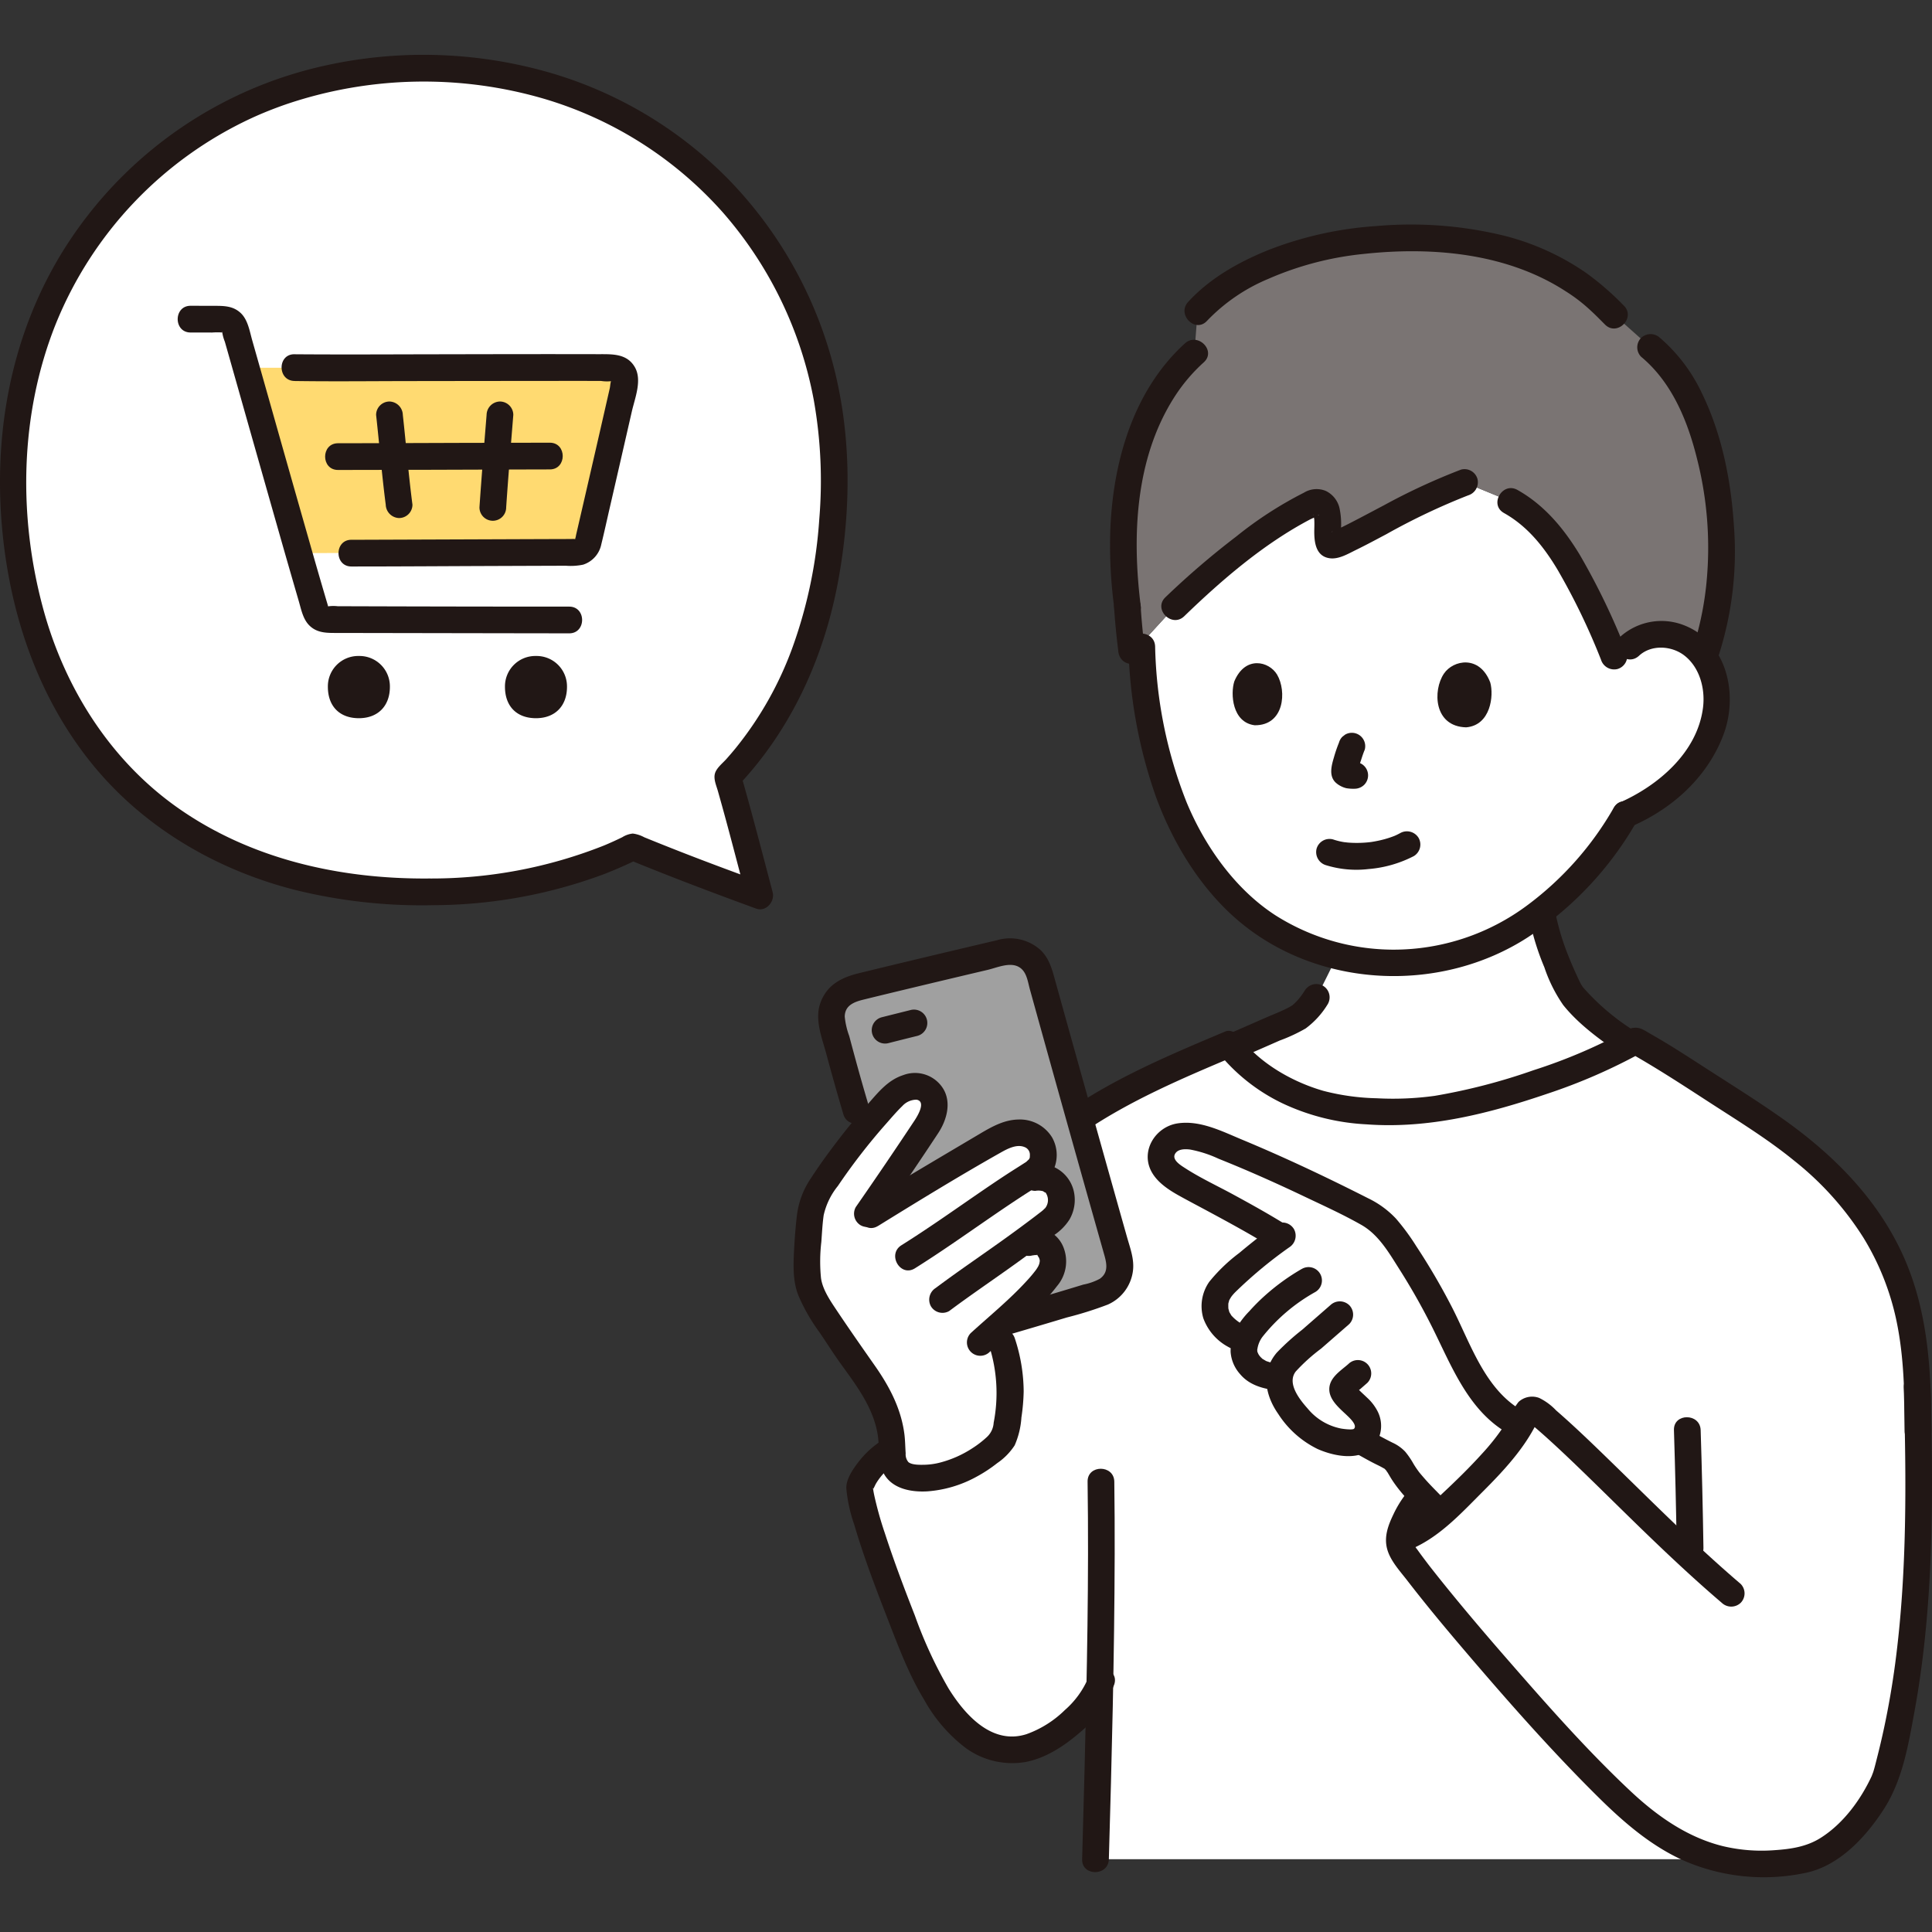 <!DOCTYPE svg PUBLIC "-//W3C//DTD SVG 1.1//EN" "http://www.w3.org/Graphics/SVG/1.1/DTD/svg11.dtd">
<!-- Uploaded to: SVG Repo, www.svgrepo.com, Transformed by: SVG Repo Mixer Tools -->
<svg width="230px" height="230px" viewBox="0 -9.85 347.093 347.093" xmlns="http://www.w3.org/2000/svg" fill="#000000">
<rect x="0" y="-9.85" width="347.093" height="347.093" fill="#333333" stroke="none"/>
<g id="SVGRepo_bgCarrier" stroke-width="0"/>
<g id="SVGRepo_tracerCarrier" stroke-linecap="round" stroke-linejoin="round"/>
<g id="SVGRepo_iconCarrier">
<defs>
<style>.a{fill:#ffffff;}.b{fill:#7a7473;}.c{fill:#211715;}.d{fill:#a0a0a0;}.e{fill:#ffda71;}</style>
</defs>
<path class="a" d="M288.148,180.034q2.319-1.078,4.531-2.274l-.706-.6c-3.265-2.236-8.985-6.871-10.077-9.108a56.928,56.928,0,0,1-4.632-12.582l-.33-1.63a42.046,42.046,0,0,1-36.721,8.043c-1.428,2.967-3.277,6.677-3.737,7.442-1.128,1.693-2.292,3.268-4.046,4.04-5.378,2.382-7.271,3.221-11.281,4.949.154.192.31.377.472.556a33.8,33.8,0,0,0,18.629,10.274,58.719,58.719,0,0,0,21.934-.53A135.761,135.761,0,0,0,288.148,180.034Z"/>
<path class="a" d="M219.441,91.693c5.5-4.538,11.712-9.018,16.566-11.207.9-.4,2.013.2,2.329,1.57.639,2.768-.653,6.659,1.463,5.953,3.669-1.224,14.777-8.117,23.325-11.182l8.281,3.416a23.611,23.611,0,0,1,3.676,2.512,29.274,29.274,0,0,1,4.753,5.357c2.679,3.773,6.037,9.96,10.111,19.92l2.817-1.77c2.84-2.775,7.725-2.782,10.965-.485a12.23,12.23,0,0,1,4.7,10.417,20.2,20.2,0,0,1-4.23,10.949,29.134,29.134,0,0,1-12.228,9.366,56.588,56.588,0,0,1-11.222,14.05,45.712,45.712,0,0,1-17.669,10.695,42.177,42.177,0,0,1-23.466.47,41.6,41.6,0,0,1-11.738-5.094,40.245,40.245,0,0,1-10.665-10.461A54.626,54.626,0,0,1,209.053,130a75.737,75.737,0,0,1-3.369-16.2c-.35-3.03-.5-5.6-.563-7.5,0,0-.008-.229-.023-.613,2.268-2.481,5.964-6.519,5.964-6.519C213.353,96.933,216.278,94.3,219.441,91.693Z"/>
<path class="b" d="M308.636,79.727c-1.37-10.656-5.037-21.4-12.1-27.179l-6.49-5.785c-2.3-2.3-10.591-11.741-29.236-13.466-22.1-2.046-38.586,4.99-45.656,12.794l-.571,7.445c-9.529,8.584-14.837,24.147-12.042,45.623.089,1.365.2,2.712.326,4.033.145,1.494.315,2.955.507,4.372.166-.185,7.691-8.408,7.691-8.408,6.274-6.087,17.3-15.222,24.945-18.67.9-.4,2.013.2,2.329,1.57.639,2.768-.653,6.659,1.463,5.953,3.669-1.224,14.777-8.117,23.325-11.182l8.281,3.416a23.611,23.611,0,0,1,3.676,2.512,29.274,29.274,0,0,1,4.753,5.357c2.679,3.773,6.037,9.96,10.111,19.92l2.817-1.77c2.84-2.775,7.725-2.782,10.965-.485a10.231,10.231,0,0,1,2.38,2.382c1.944-4.753,3.162-13.909,3.173-18.089A79.879,79.879,0,0,0,308.636,79.727Z"/>
<path class="c" d="M294.459,107.959c2.207-2.05,5.86-1.823,8.159-.033,2.757,2.146,3.752,5.97,3.34,9.318-1,8.1-8.117,14.107-15.146,17.171a2.415,2.415,0,0,0-.861,3.284,2.46,2.46,0,0,0,3.283.861c7.294-3.18,13.516-8.821,16.375-16.363,2.709-7.145.747-16.576-6.931-19.665a11.089,11.089,0,0,0-11.613,2.033c-2.268,2.107,1.132,5.5,3.394,3.394Z"/>
<path class="c" d="M202.721,106.288a87.356,87.356,0,0,0,5,27.152c3.216,8.7,8.513,17.238,15.873,23.036,14.375,11.325,35.525,11.964,50.823,2.108a61.128,61.128,0,0,0,19.651-20.9c1.536-2.686-2.61-5.107-4.145-2.423a57.116,57.116,0,0,1-15.437,17.452,40.185,40.185,0,0,1-24.2,8.048,39.753,39.753,0,0,1-21.127-6.159c-7.259-4.692-12.717-12.44-15.991-20.341a80.5,80.5,0,0,1-5.644-27.973c-.111-3.08-4.912-3.095-4.8,0Z"/>
<path class="c" d="M308.862,107.611a60.953,60.953,0,0,0,2.661-22.766c-.515-8.212-2.115-16.532-5.731-23.974a29.9,29.9,0,0,0-7.562-10.02,2.466,2.466,0,0,0-3.394,0,2.42,2.42,0,0,0,0,3.394c5.508,4.572,8.348,11.482,10.03,18.271a64.695,64.695,0,0,1,1.789,21.458,56.219,56.219,0,0,1-2.422,12.361c-.978,2.937,3.656,4.2,4.629,1.276Z"/>
<path class="c" d="M200.138,99.159q.26,3.945.761,7.869a2.638,2.638,0,0,0,.7,1.7,2.4,2.4,0,0,0,3.394,0,2.3,2.3,0,0,0,.7-1.7q-.508-3.921-.761-7.869a2.548,2.548,0,0,0-.7-1.7,2.4,2.4,0,0,0-4.1,1.7Z"/>
<path class="c" d="M212.883,51.839c-9.352,8.5-12.973,21.43-13.416,33.7a84.2,84.2,0,0,0,.7,13.706,2.477,2.477,0,0,0,2.4,2.4,2.414,2.414,0,0,0,2.4-2.4c-1.616-12.649-1.073-26.63,5.977-37.7a30.617,30.617,0,0,1,5.332-6.311c2.291-2.083-1.112-5.469-3.394-3.394Z"/>
<path class="c" d="M291.74,45.066a51.8,51.8,0,0,0-6.7-5.829,45.481,45.481,0,0,0-14.932-6.771,70.59,70.59,0,0,0-22.814-1.706,65.032,65.032,0,0,0-19.539,4.355c-5.27,2.144-10.42,5.04-14.3,9.279-2.082,2.275,1.3,5.679,3.394,3.394a32.529,32.529,0,0,1,10.988-7.528,56.763,56.763,0,0,1,17.2-4.493c12.3-1.325,25.682-.157,36.276,6.732a29.281,29.281,0,0,1,4.435,3.418c.9.815,1.74,1.684,2.6,2.543,2.184,2.191,5.578-1.2,3.394-3.394Z"/>
<path class="c" d="M212.759,100.853c6.765-6.544,14.3-13.026,22.671-17.419a13.478,13.478,0,0,0,1.249-.626c.475-.317.218.021-.04-.077-.008,0-.8.028-.621-.133a7.155,7.155,0,0,0,.1.909c.03.6.015,1.2,0,1.8-.036,2.086.179,4.779,2.772,5.136,1.618.223,3.3-.8,4.712-1.49,1.848-.9,3.66-1.88,5.478-2.841a117.981,117.981,0,0,1,14.678-6.967,2.462,2.462,0,0,0,1.676-2.952,2.42,2.42,0,0,0-2.952-1.676,113.722,113.722,0,0,0-13.9,6.437c-1.981,1.039-3.951,2.1-5.942,3.121-.768.394-1.54.784-2.324,1.148l-.4.181s-.624.262-.26.115c.344-.139-.191.062-.207.076-.43.37-.014-.141-.071.1l1.437.827q.165.413.094.136l-.021-.1q.065.39.024-.084c0-.5,0-.988.012-1.483a13.693,13.693,0,0,0-.279-3.569,4.577,4.577,0,0,0-2.456-3.074,4.341,4.341,0,0,0-3.938.319,68.92,68.92,0,0,0-12.133,7.854,147.34,147.34,0,0,0-12.758,10.942c-2.225,2.151,1.171,5.543,3.394,3.394Z"/>
<path class="c" d="M270.194,82.315c4.212,2.363,7.144,6.049,9.6,10.138a119.159,119.159,0,0,1,7.836,16.217,2.477,2.477,0,0,0,2.952,1.676,2.416,2.416,0,0,0,1.676-2.952A125.406,125.406,0,0,0,283.8,89.8c-2.847-4.693-6.343-8.916-11.184-11.632-2.7-1.512-5.12,2.632-2.423,4.145Z"/>
<path class="a" d="M344.576,247.223c0-15.389-1.092-25.93-8.8-37.6-5.183-7.855-12.709-13.918-20.606-19.038-6.657-4.324-11.173-7.292-15.243-9.858-2.433-1.53-4.015-2.425-6.1-3.6-9.507,5.374-20.9,8.969-31.643,11.484a58.719,58.719,0,0,1-21.934.53,33.8,33.8,0,0,1-18.629-10.274c-.307-.34-.592-.7-.886-1.088a215.742,215.742,0,0,0-21.379,10.02,66.557,66.557,0,0,0-5.777,3.593L159.832,250.9a13.1,13.1,0,0,0-5.408,6.371c.368,5.833,7.987,24.806,10.39,30.641a47.691,47.691,0,0,0,6.766,11.331c2.566,3.036,6.375,5.374,10.473,5.31,5.672-.089,13.343-6.391,15.532-11.66-.2,10.122-.468,20.724-.774,31.276h127.52c7.88-2.033,13.784-12.38,14.557-15.165,5.945-21.425,6.237-44.234,5.531-69.556"/>
<path class="c" d="M274.95,156.1a45.189,45.189,0,0,0,2.5,7.826,26.8,26.8,0,0,0,3.383,6.778c2.677,3.356,6.422,6.1,9.933,8.52a2.422,2.422,0,0,0,3.283-.861,2.447,2.447,0,0,0-.861-3.283,41.7,41.7,0,0,1-8.83-7.6c-.239-.3.268.432-.046-.074-.076-.122-.158-.24-.23-.364-.277-.481-.5-1-.735-1.5-.527-1.125-1.024-2.262-1.481-3.416a43.993,43.993,0,0,1-2.284-7.294,2.4,2.4,0,0,0-4.628,1.276Z"/>
<path class="c" d="M222.439,180.346q3.734-1.608,7.45-3.253a29.854,29.854,0,0,0,4.679-2.176,15.237,15.237,0,0,0,3.98-4.385,2.417,2.417,0,0,0-.861-3.284,2.456,2.456,0,0,0-3.283.861,13.451,13.451,0,0,1-1.252,1.7,11.1,11.1,0,0,1-.842.838c-.3.269.033,0-.164.123-.165.106-.329.213-.5.306-1.455.789-3.057,1.375-4.571,2.044q-3.522,1.555-7.058,3.08a2.406,2.406,0,0,0-.861,3.283,2.475,2.475,0,0,0,3.284.861Z"/>
<path class="c" d="M195.39,256.338c.244,17.216-.115,34.44-.542,51.65q-.2,8.092-.437,16.183c-.09,3.09,4.71,3.088,4.8,0,.528-18.265,1-36.537,1.046-54.811q.017-6.512-.067-13.022c-.044-3.086-4.844-3.1-4.8,0Z"/>
<path class="c" d="M253.415,257.539a19.277,19.277,0,0,0-3.09,4.693c-.947,1.968-1.708,4.014-1.112,6.216.572,2.11,2.305,3.957,3.618,5.66,3.321,4.305,6.8,8.485,10.33,12.622,7.712,9.044,15.608,18.012,24.065,26.371,4.581,4.528,9.566,8.824,15.523,11.425a36.08,36.08,0,0,0,21.385,2.144c6.133-1.161,10.929-6.326,14.2-11.33,3.42-5.235,4.459-11.445,5.576-17.507,3.121-16.945,3.409-34.253,3.076-51.431q-.067-3.475-.166-6.952c-.086-3.083-4.886-3.095-4.8,0,.457,16.522.632,33.173-1.544,49.593q-.767,5.776-1.983,11.484-.6,2.805-1.314,5.584c-.2.788-.393,1.587-.636,2.365-.064.207-.435,1.091-.176.52-1.988,4.377-5.16,8.736-9.266,11.331-2.526,1.6-5.356,2.019-8.313,2.217a30.057,30.057,0,0,1-9.354-.748c-6.376-1.6-11.8-5.443-16.534-9.888-7.89-7.411-15.094-15.615-22.2-23.768-3.664-4.2-7.279-8.448-10.792-12.777q-1.126-1.389-2.235-2.792c-.764-.969-.9-1.135-1.607-2.076-.506-.67-1.006-1.344-1.492-2.027a2.914,2.914,0,0,1-.281-3.435,15.3,15.3,0,0,1,2.517-4.1c2.086-2.273-1.3-5.676-3.394-3.394Z"/>
<path class="c" d="M194.79,193.462c8.222-5.578,17.462-9.523,26.583-13.371l-2.71-1.1a33.3,33.3,0,0,0,11.849,9.43,40.085,40.085,0,0,0,14.961,3.721c11.195.835,22.047-1.935,32.57-5.518a101.464,101.464,0,0,0,17-7.424h-2.423c4.8,2.7,9.4,5.692,14.017,8.691,5.336,3.47,10.818,6.793,15.753,10.83a55.224,55.224,0,0,1,12.387,13.791,46.969,46.969,0,0,1,5.98,15.157c1.317,6.418,1.419,13.029,1.424,19.557,0,3.089,4.8,3.094,4.8,0-.008-10.5-.55-21.078-4.779-30.84-4.605-10.626-12.779-18.811-22.136-25.391-4.63-3.255-9.455-6.254-14.209-9.325-1.945-1.257-3.89-2.517-5.864-3.729q-1.632-1-3.3-1.951c-.546-.311-1.086-.66-1.651-.935a2.941,2.941,0,0,0-2.988.316,96.107,96.107,0,0,1-16.564,7.053,107.818,107.818,0,0,1-17.736,4.6,54.713,54.713,0,0,1-10.432.433,41.558,41.558,0,0,1-9.556-1.326c-5.572-1.6-11.366-4.912-14.955-9.559-.586-.759-1.667-1.543-2.71-1.1-9.5,4.009-19.162,8.043-27.729,13.856-2.542,1.724-.143,5.885,2.422,4.144Z"/>
<path class="c" d="M300.732,247.078q.334,10.572.5,21.148c.049,3.086,4.849,3.1,4.8,0q-.166-10.575-.5-21.148c-.1-3.081-4.9-3.095-4.8,0Z"/>
<path class="c" d="M158.621,248.83a16.292,16.292,0,0,0-4.216,3.746c-1.051,1.343-2.422,3.223-2.357,4.992a27.215,27.215,0,0,0,1.406,6.446c1.639,5.567,3.7,11.015,5.8,16.421,2,5.146,3.916,10.388,6.794,15.12a27.732,27.732,0,0,0,7.479,8.654,14.225,14.225,0,0,0,10.714,2.494c3.61-.687,6.934-2.863,9.67-5.229a20.578,20.578,0,0,0,6.261-8.681c.99-2.933-3.644-4.192-4.629-1.276a15.954,15.954,0,0,1-4.238,5.854,18.9,18.9,0,0,1-6.876,4.325c-6.139,1.98-10.986-3.318-14.015-8.2a79.266,79.266,0,0,1-6.053-13.109c-1.915-4.885-3.772-9.8-5.392-14.792a63.492,63.492,0,0,1-1.927-6.9c-.052-.252-.1-.506-.143-.76-.016-.088-.028-.178-.043-.266-.058-.331.121.43.017.136-.15-.427.151-.351-.078-.021.247-.356.4-.806.628-1.182a10.972,10.972,0,0,1,3.621-3.626c2.61-1.638.2-5.793-2.423-4.144Z"/>
<path class="a" d="M267.105,241.288c-.468-.555-.908-1.131-1.321-1.719-2.341-3.332-3.943-7.123-5.724-10.8a117.992,117.992,0,0,0-8.472-14.692,21.264,21.264,0,0,0-3.981-4.732,27.94,27.94,0,0,0-4.961-2.811c-7.376-3.762-15.573-7.507-22.428-10.263-3.357-1.35-6.039-2.469-8.711-1.872a3.943,3.943,0,0,0-2.938,3.168A3.989,3.989,0,0,0,210.261,201a17.816,17.816,0,0,0,3.511,2.277c4.693,2.535,11.716,6.229,16.31,9.14q-4.565,3.382-8.8,7.179c-1.433,1.282-2.8,2.646-2.977,4.56-.277,2.969,1.341,4.986,5.461,6.874-.352,1.474-.507,2.346.281,3.651.986,1.634,2.629,2.665,5.815,2.894a7.32,7.32,0,0,0,1.269,4.514c2.823,4.388,6.283,7.2,11.466,7.232a3.344,3.344,0,0,0,1.777-.411l.509.314c1.387.773,2.823,1.582,3.676,1.989a7.4,7.4,0,0,1,1.958,1.187,8.188,8.188,0,0,1,1.3,1.862c1.782,2.993,4.519,5.325,6.861,7.882,6.043-5.541,11.5-10.919,14.491-16.019A18.119,18.119,0,0,1,267.105,241.288Z"/>
<path class="c" d="M243.673,251.3c1.283.715,2.558,1.449,3.883,2.086.348.167.683.348,1.018.539.508.289-.168-.238.247.175.108.107.212.216.31.332-.28-.332.135.231.153.259.081.129.158.261.236.392.215.365.428.728.663,1.081,1.823,2.748,4.259,4.967,6.5,7.356a2.421,2.421,0,0,0,3.394,0,2.449,2.449,0,0,0,0-3.394c-1.12-1.194-2.3-2.335-3.413-3.531-.532-.569-1.037-1.158-1.54-1.752l-.146-.181c.112.15.119.159.019.026q-.175-.231-.343-.468c-.247-.347-.482-.7-.7-1.067a14.572,14.572,0,0,0-1.5-2.2,7.288,7.288,0,0,0-2.263-1.611c-1.389-.685-2.739-1.433-4.092-2.187a2.4,2.4,0,0,0-2.422,4.145Z"/>
<path class="c" d="M230.489,209.844c-2.914-1.789-5.906-3.447-8.908-5.08-2.855-1.554-5.868-2.949-8.6-4.709-.758-.488-2.455-1.48-1.9-2.562.493-.958,1.816-.936,2.738-.821a21.334,21.334,0,0,1,5.083,1.642q2.492,1,4.96,2.051,5.221,2.241,10.351,4.688c3.465,1.648,7.021,3.256,10.358,5.152,3.119,1.773,4.962,5.018,6.834,7.965q3.074,4.84,5.665,9.963c3.742,7.389,6.783,15.967,14.663,19.958,2.749,1.392,5.182-2.748,2.422-4.145-7.285-3.69-9.859-12.273-13.358-19.052a117.618,117.618,0,0,0-6.371-10.881,40.01,40.01,0,0,0-3.636-4.936,16.856,16.856,0,0,0-4.961-3.634c-7.441-3.775-14.98-7.346-22.686-10.55-3.605-1.5-7.53-3.52-11.545-2.928s-6.758,4.952-4.715,8.7c1.05,1.926,3.074,3.249,4.938,4.288,1.711.953,3.45,1.858,5.175,2.788,3.729,2.01,7.457,4.033,11.069,6.25,2.64,1.621,5.054-2.529,2.423-4.144Z"/>
<path class="c" d="M229.187,210.1c-2.233,1.655-4.425,3.37-6.555,5.157a30.252,30.252,0,0,0-5.379,5.17A7.616,7.616,0,0,0,216.19,227a9.554,9.554,0,0,0,4.5,5.143c2.649,1.606,5.064-2.544,2.423-4.144a7.214,7.214,0,0,1-1.827-1.448c-.283-.3.009.05-.11-.145-.095-.155-.185-.313-.279-.469-.111-.183-.093-.237-.016-.012-.069-.2-.116-.407-.176-.613s-.031-.245-.012-.006c-.015-.187-.022-.374-.021-.562a3.693,3.693,0,0,1,.029-.585c-.05.293.074-.189.1-.274.056-.195-.06.038.106-.263.1-.189.215-.374.336-.554a8.341,8.341,0,0,1,.642-.739,78.936,78.936,0,0,1,9.721-8.081,2.472,2.472,0,0,0,.861-3.283,2.417,2.417,0,0,0-3.284-.861Z"/>
<path class="c" d="M233.88,218.112a39.518,39.518,0,0,0-6.654,4.819,35.425,35.425,0,0,0-2.792,2.8,15.05,15.05,0,0,0-2.462,3.3,8.8,8.8,0,0,0-.887,4,6.678,6.678,0,0,0,1.7,3.982c1.635,1.967,4.094,2.635,6.53,2.922a2.414,2.414,0,0,0,2.4-2.4,2.458,2.458,0,0,0-2.4-2.4c-.146-.017-.811-.15-1.128-.237q-.348-.1-.687-.222c-.253-.094.226.15-.136-.072-.175-.108-.358-.212-.534-.317-.38-.225.123.136-.059-.047-.113-.113-.235-.217-.344-.334-.087-.093-.381-.551-.1-.106a2.776,2.776,0,0,1-.44-.84c-.079-.267.006.293-.009-.157-.021-.619-.111.336.024-.325a4.825,4.825,0,0,1,.891-2.138,31.983,31.983,0,0,1,9.509-8.076,2.4,2.4,0,0,0-2.423-4.145Z"/>
<path class="c" d="M239.006,224.626l-5.058,4.412a43.51,43.51,0,0,0-4.547,4.1c-2.9,3.372-2.159,7.6.232,11.019a17.554,17.554,0,0,0,7.1,6.325c3.123,1.367,7.9,2.285,10.309-.8a5.765,5.765,0,0,0,.415-6.05,8.643,8.643,0,0,0-1.85-2.382c-.392-.384-.8-.746-1.194-1.13-.132-.13-.263-.26-.389-.394s-.263-.284-.387-.433q-.27-.364,0,.141l-.327,1.212a5.327,5.327,0,0,1,1.04-.922l1.294-1.133a2.4,2.4,0,1,0-3.394-3.395c-1.426,1.25-3.484,2.485-3.435,4.612.043,1.9,1.867,3.375,3.132,4.578.553.526,1.924,1.793,1.313,2.442-.231.247-1.771.064-2.323-.033a10.338,10.338,0,0,1-6.015-3.6c-1.422-1.6-3.78-4.524-2.127-6.658a32.49,32.49,0,0,1,4.546-4.1l5.058-4.412a2.423,2.423,0,0,0,0-3.395,2.448,2.448,0,0,0-3.394,0Z"/>
<path class="c" d="M312.722,274.711c-8.888-7.583-17.06-15.934-25.457-24.043-1.768-1.707-3.548-3.4-5.366-5.056q-1.16-1.054-2.342-2.081a10.488,10.488,0,0,0-3.035-2.236,3.6,3.6,0,0,0-3.709.721,15.492,15.492,0,0,0-1.909,3.23,40.6,40.6,0,0,1-4.683,6.107c-2.261,2.5-4.685,4.859-7.148,7.163-2.376,2.225-4.587,4.509-7.706,5.649a2.464,2.464,0,0,0-1.677,2.952,2.421,2.421,0,0,0,2.953,1.676c5.54-2.024,9.653-6.568,13.739-10.656,3.644-3.648,7.378-7.632,9.675-12.3a2.764,2.764,0,0,0,.286-.606l-1.352.593q-.562-.339-.231-.085c.129.289.787.658,1.046.88q1.239,1.06,2.445,2.158c1.714,1.552,3.393,3.143,5.059,4.745,3.886,3.74,7.707,7.546,11.579,11.3,4.7,4.553,9.462,9.038,14.438,13.284a2.464,2.464,0,0,0,3.395,0,2.421,2.421,0,0,0,0-3.394Z"/>
<path class="d" d="M178.957,228.1c2.669-.776,12.424-3.641,18.529-5.532a5.292,5.292,0,0,0,3.532-6.5c-3.443-12.115-11.006-39.121-14.309-51.085a5.285,5.285,0,0,0-6.311-3.742c-7.621,1.789-19.086,4.506-27,6.457a5.293,5.293,0,0,0-3.861,6.467c1.251,4.83,2.746,10.347,4.3,15.544l11.141,42.363Z"/>
<path class="c" d="M156.146,189.061q-1.275-4.278-2.449-8.586-.573-2.1-1.129-4.2a13.9,13.9,0,0,1-.806-3.483c.028-2.078,1.765-2.665,3.465-3.082q3.581-.878,7.166-1.738,7.512-1.806,15.033-3.576c1.7-.4,4.03-1.478,5.671-.493,1.367.819,1.537,2.577,1.927,3.985q6.546,23.636,13.231,47.23c.488,1.72,1.076,3.535-.676,4.776a10.451,10.451,0,0,1-2.961,1.041q-1.924.588-3.852,1.165-6.216,1.867-12.447,3.682c-2.961.861-1.7,5.494,1.276,4.629q6.051-1.76,12.086-3.574a64.893,64.893,0,0,0,7.354-2.317,7.666,7.666,0,0,0,4.507-6.075c.263-2.085-.514-4.091-1.074-6.069q-.825-2.914-1.646-5.83-1.941-6.89-3.872-13.78-3.664-13.072-7.3-26.154c-.6-2.153-1.1-4.339-2.846-5.9a8.191,8.191,0,0,0-7.7-1.644q-7.895,1.854-15.782,3.742-4.513,1.081-9.023,2.182c-3.1.76-5.672,2.055-6.87,5.216-1.153,3.048.236,6.342,1.032,9.309q1.457,5.428,3.053,10.818c.88,2.954,5.514,1.7,4.629-1.276Z"/>
<path class="c" d="M159.651,177.544c1.726-.442,3.455-.872,5.183-1.3a2.4,2.4,0,0,0-1.276-4.629c-1.729.432-3.457.863-5.183,1.3a2.4,2.4,0,0,0,1.276,4.629Z"/>
<path class="a" d="M170.454,254.953a14.294,14.294,0,0,1-6.346.612,4.811,4.811,0,0,1-2.7-1.121c-1.162-1.149-1.091-3-1.153-4.633-.31-8.277-5.431-12.937-9.931-19.9-.9-1.765-4.393-5.634-5.208-9.757a52.555,52.555,0,0,1,.229-9.172,19.607,19.607,0,0,1,.754-4.9,22.3,22.3,0,0,1,1.607-2.976,112.065,112.065,0,0,1,12.715-15.962,6.168,6.168,0,0,1,4.24-1.838,3.411,3.411,0,0,1,3.2,3.322,7.627,7.627,0,0,1-1.256,3.688c-3.878,5.738-7.9,11.809-11.5,16.905,6.615-4.142,15.28-9.243,22.335-13.423,2.258-1.337,4.14-2.453,6.729-2.028a3.988,3.988,0,0,1,3.042,2.581c1.2,4.15-2.813,4.88-3.077,5.688,3.623-.958,5.644-.058,6.4,2.515a4.7,4.7,0,0,1-1.567,4.793l-5.456,4.307,1.259-.265c1.86-.391,3.059-.183,3.964,1.517a4.341,4.341,0,0,1-.587,4.649c-2.243,3.043-5.76,6.181-9.051,9.1,2.751,7.285,2.919,11.4,1.649,18.189a5.062,5.062,0,0,1-.849,2.271A22.5,22.5,0,0,1,170.454,254.953Z"/>
<path class="c" d="M157.735,210.407c7.268-4.492,14.583-8.981,22.025-13.18,1.218-.687,2.92-1.6,4.339-.986a1.462,1.462,0,0,1,.918,1.2c.023.15-.014.676-.008.652-.047.189-.207.4-.122.3-.074.085-.69.629-.394.4-.17.129-.354.24-.533.355-1,.648-2.017,1.274-3.016,1.927-1.93,1.261-3.835,2.558-5.733,3.865-4.389,3.023-8.745,6.093-13.262,8.922-2.612,1.636-.206,5.791,2.422,4.145,4.585-2.872,9-5.991,13.458-9.057,2.23-1.535,4.471-3.054,6.75-4.516,1.57-1.007,3.353-1.905,4.38-3.531a6.423,6.423,0,0,0,.067-6.388,6.78,6.78,0,0,0-6.092-3.238c-2.546.056-4.742,1.287-6.875,2.55q-3.148,1.865-6.294,3.728c-4.837,2.868-9.669,5.747-14.453,8.7-2.623,1.621-.215,5.775,2.423,4.145Z"/>
<path class="c" d="M185.972,204.1a3.168,3.168,0,0,1,1.594.111c-.458-.171.558.422.152.095.328.265-.024-.149.223.251a2.327,2.327,0,0,1-.262,2.747c.212-.254-.21.179-.258.223-.274.248-.58.466-.872.692q-.773.6-1.556,1.183-1.837,1.381-3.7,2.727c-4.373,3.169-8.866,6.179-13.191,9.413a2.474,2.474,0,0,0-.861,3.283,2.417,2.417,0,0,0,3.284.861c3.908-2.922,7.962-5.65,11.924-8.5,2.361-1.7,4.7-3.418,7.006-5.2a9.516,9.516,0,0,0,2.673-2.728,7.042,7.042,0,0,0,.812-4.978,6.333,6.333,0,0,0-6.967-4.985,2.459,2.459,0,0,0-2.4,2.4,2.419,2.419,0,0,0,2.4,2.4Z"/>
<path class="c" d="M185.409,215.705c.042-.009.8-.1.313-.063.215-.015.421-.013.636-.015-.307,0-.25-.073.026.025q.254.081-.144-.071.285.18.073.02c-.123-.257.136.143.2.218-.286-.336.13.255.15.3a2.554,2.554,0,0,1,.158.569c-.025-.314-.053.373-.016.1.031-.229-.075.343-.091.4-.045.157-.274.618-.074.239a7.614,7.614,0,0,1-.5.836,23.46,23.46,0,0,1-1.655,1.972c-3.1,3.4-6.689,6.311-10.081,9.405a2.4,2.4,0,0,0,3.394,3.394c4.161-3.795,8.663-7.33,12.1-11.833a6.84,6.84,0,0,0,1.053-7.21,5.452,5.452,0,0,0-3.027-2.872,7,7,0,0,0-3.789-.039,2.425,2.425,0,0,0-1.676,2.952,2.449,2.449,0,0,0,2.952,1.677Z"/>
<path class="c" d="M157.905,209.408q5.425-7.766,10.645-15.683c1.5-2.273,2.414-5.4.945-7.908a5.955,5.955,0,0,0-7.273-2.5c-2.809.911-4.6,3.264-6.488,5.395q-2.751,3.1-5.266,6.4c-1.687,2.2-3.325,4.46-4.833,6.788a15.1,15.1,0,0,0-2.484,6.763c-.23,2-.387,4.037-.49,6.05-.137,2.7-.247,5.566.75,8.116a33.075,33.075,0,0,0,3.806,6.67c1.287,1.871,2.481,3.795,3.813,5.641,2.847,3.944,5.924,7.951,6.674,12.894.376,2.482-.136,5.19,1.4,7.369,1.64,2.323,4.814,2.825,7.476,2.678a21.559,21.559,0,0,0,8.845-2.623A25.55,25.55,0,0,0,179.165,253a11.3,11.3,0,0,0,3.125-3.188,14.7,14.7,0,0,0,1.211-5,35.948,35.948,0,0,0,.406-4.667,30.737,30.737,0,0,0-1.576-9.514c-.928-2.935-5.563-1.681-4.629,1.276a27.856,27.856,0,0,1,.815,13.839,3.8,3.8,0,0,1-1.194,2.552,18.226,18.226,0,0,1-2.635,2.036,19.591,19.591,0,0,1-5.808,2.575,12.32,12.32,0,0,1-2.839.394c-.786.011-2.192.052-2.84-.476a2.158,2.158,0,0,1-.492-1.576c-.083-1.157-.084-2.308-.232-3.462-.585-4.558-2.678-8.533-5.283-12.254-2.341-3.343-4.674-6.673-6.939-10.067-1.121-1.68-2.456-3.632-2.755-5.677a30.134,30.134,0,0,1,.055-6.508c.122-1.593.195-3.217.419-4.8a12.755,12.755,0,0,1,2.549-5.26,109,109,0,0,1,8.6-11.109c.974-1.1,1.934-2.246,2.991-3.265a3.467,3.467,0,0,1,2.543-1.135c1.786.311.184,2.927-.389,3.791q-5.172,7.8-10.513,15.487a2.421,2.421,0,0,0,.861,3.284,2.452,2.452,0,0,0,3.284-.861Z"/>
<path class="a" d="M50.547,6.646C21.164,16.88,2.364,44.508,2.364,75.719c0,45.75,28.525,74.666,73.745,74.666,14.447,0,27.051-2.819,37.566-8.077,7.484,3.064,13.133,5.237,22.822,8.766-2.438-9.211-3.615-13.9-5.745-21.306,12.391-12.932,19.1-31.429,19.1-54.049,0-39.782-30.306-73.288-73.755-73.288A77.408,77.408,0,0,0,50.547,6.646Z"/>
<path class="c" d="M49.909,4.332A74.263,74.263,0,0,0,10.682,36.278C1.735,51.306-1.275,68.8.476,86.075c1.531,15.111,6.6,29.8,16.316,41.623,9.231,11.238,22.232,18.776,36.248,22.337a94.858,94.858,0,0,0,24.923,2.735,88.6,88.6,0,0,0,30.376-5.511q3.336-1.288,6.547-2.878l-1.849.241c7.545,3.087,15.163,5.975,22.822,8.767,1.775.647,3.389-1.3,2.952-2.953-1.881-7.111-3.715-14.235-5.745-21.306l-.617,2.335c9.611-10.088,15.534-23.057,18.083-36.679,2.538-13.559,2.486-27.829-1.414-41.125a75.114,75.114,0,0,0-18.152-31.2A74.026,74.026,0,0,0,99.717,3.483,81.862,81.862,0,0,0,55.7,2.578c-1.954.506-3.883,1.1-5.791,1.754-2.9,1-1.655,5.639,1.276,4.628a76.977,76.977,0,0,1,46.773-1,69.185,69.185,0,0,1,31.871,20.316A70.84,70.84,0,0,1,146.2,62.027a82.915,82.915,0,0,1,.986,21.4,84.25,84.25,0,0,1-4.737,22.833,62.837,62.837,0,0,1-10.284,18.3q-.825,1.008-1.694,1.979c-.68.76-1.755,1.581-2.031,2.585s.257,2.167.532,3.137q.394,1.4.782,2.793c.948,3.421,1.852,6.855,2.755,10.288q.837,3.183,1.677,6.364l2.952-2.952c-5-1.823-9.994-3.67-14.951-5.61q-3.231-1.265-6.444-2.574a5.807,5.807,0,0,0-2.065-.668,4.442,4.442,0,0,0-1.893.664c-1.078.524-2.169,1.024-3.276,1.483a83.937,83.937,0,0,1-31.468,5.926c-15.932.135-31.992-3.46-45.118-12.709-12.009-8.462-20.2-21.33-24.1-35.519-4.591-16.72-4.286-35.124,2.16-51.306A69.45,69.45,0,0,1,45.12,11.405c1.98-.918,4.006-1.722,6.065-2.445a2.459,2.459,0,0,0,1.676-2.952A2.42,2.42,0,0,0,49.909,4.332Z"/>
<path class="e" d="M100.036,56.182c-16.06,0-43.544.053-55.817.039,2.584,9.113,6.556,23.177,9.46,33.3,12.318-.034,42.762-.119,49.78-.136a2.235,2.235,0,0,0,2.176-1.733c1.3-5.581,5.03-21.813,6.591-28.72a2.24,2.24,0,0,0-2.178-2.735C107.9,56.186,104.39,56.182,100.036,56.182Z"/>
<path class="c" d="M52.91,58.6c6.77.1,13.547.023,20.317.013q14.713-.021,29.427-.032,2.656,0,5.313.007a7.034,7.034,0,0,0,2.078.012c-.285.129.05-.432-.157-.2-.225.249-.258,1.141-.334,1.475q-1.812,7.98-3.652,15.951-.879,3.823-1.762,7.646-.325,1.412-.653,2.823a3.478,3.478,0,0,1-.211.8c.132-.248.355-.021-.047-.109a2.848,2.848,0,0,0-.569,0q-6.148.017-12.3.042-13.03.049-26.061.095l-1.164,0c-3.089,0-3.094,4.8,0,4.8,8.28,0,16.561-.057,24.841-.088q6.846-.025,13.692-.048a10.97,10.97,0,0,0,3.095-.193,4.847,4.847,0,0,0,3.264-3.654c.536-2.178,1.012-4.373,1.516-6.558q1.992-8.646,3.968-17.3c.56-2.453,1.9-5.667.52-8.01-1.44-2.445-4.082-2.286-6.532-2.292-9.64-.024-19.28,0-28.92.018-8.186.013-16.373.06-24.558.006-.371,0-.742,0-1.113-.011-3.09-.046-3.091,4.754,0,4.8Z"/>
<path class="c" d="M60.731,74.582c10.982,0,21.965-.056,32.947-.086q2.55-.007,5.1-.013c3.089,0,3.094-4.8,0-4.8-10.565,0-21.131.061-31.7.087q-3.176.008-6.35.012c-3.089,0-3.094,4.8,0,4.8Z"/>
<path class="c" d="M67.568,64.683C68.163,70.058,68.6,75.457,69.3,80.82a2.478,2.478,0,0,0,2.4,2.4,2.413,2.413,0,0,0,2.4-2.4c-.7-5.363-1.136-10.762-1.731-16.137a2.471,2.471,0,0,0-2.4-2.4,2.416,2.416,0,0,0-2.4,2.4Z"/>
<path class="c" d="M87.419,64.683c-.444,5.539-.91,11.079-1.282,16.624a2.4,2.4,0,1,0,4.8,0c.372-5.545.838-11.085,1.282-16.624a2.419,2.419,0,0,0-2.4-2.4,2.448,2.448,0,0,0-2.4,2.4Z"/>
<path class="c" d="M34.242,49.883q1.926,0,3.851.009a13.246,13.246,0,0,1,1.952,0c-.382-.06-.106-.266-.095.095a7.412,7.412,0,0,0,.442,1.548l.564,1.978q1.441,5.072,2.875,10.145,3.529,12.457,7.078,24.908,1.365,4.767,2.752,9.525c.445,1.515.756,3.268,1.908,4.418,1.442,1.439,3.292,1.352,5.154,1.355l21.739.038q9.9.018,19.8.031c3.089,0,3.094-4.8,0-4.8q-19.849,0-39.7-.066l-1.844,0a6.818,6.818,0,0,0-1.64,0c-.336.1-.281-.212-.046.179a2.488,2.488,0,0,1-.188-.536q-.256-.856-.508-1.715-1.423-4.842-2.8-9.7Q52,74.917,48.5,62.524,46.911,56.911,45.316,51.3c-.473-1.663-.777-3.71-2.093-4.932s-2.87-1.269-4.559-1.273c-1.474,0-2.948-.009-4.422-.01-3.088,0-3.093,4.8,0,4.8Z"/>
<path class="c" d="M64.475,108a5.463,5.463,0,0,1,5.571,5.537c0,3.456-2.155,5.641-5.571,5.641-3.5,0-5.572-2.185-5.572-5.641A5.458,5.458,0,0,1,64.475,108Z"/>
<path class="c" d="M96.292,108a5.463,5.463,0,0,1,5.571,5.537c0,3.456-2.155,5.641-5.571,5.641-3.5,0-5.572-2.185-5.572-5.641A5.458,5.458,0,0,1,96.292,108Z"/>
<path class="c" d="M240.554,123.567a24.675,24.675,0,0,0-.9,2.621c-.425,1.444-.956,3.281.255,4.505a3.98,3.98,0,0,0,.9.648,4.278,4.278,0,0,0,1.054.41,7.385,7.385,0,0,0,1.514.1,2.466,2.466,0,0,0,1.7-.7,2.4,2.4,0,0,0-1.7-4.1,6.665,6.665,0,0,1-.812-.006l.638.086a2.048,2.048,0,0,1-.4-.112l.573.242a2.719,2.719,0,0,1-.536-.321l.485.375a.107.107,0,0,1-.018-.019l.375.486a.256.256,0,0,1-.022-.04l.242.574a.437.437,0,0,1-.022-.095l.085.638a1.66,1.66,0,0,1,.016-.392l-.086.638a14.006,14.006,0,0,1,.608-2.345c.206-.644.416-1.3.679-1.92a2.4,2.4,0,0,0-.242-1.849,2.4,2.4,0,0,0-3.284-.861l-.485.375a2.392,2.392,0,0,0-.617,1.059Z"/>
<path class="c" d="M221.748,112.569c-.707,2.219-.391,7.361,3.652,7.876,5.358.07,5.78-6.131,4.041-9.084C228.017,108.944,223.7,107.866,221.748,112.569Z"/>
<path class="c" d="M267.73,112.757c.669,2.346.09,7.7-4.335,8.063-5.836-.156-6.013-6.645-3.985-9.653C261.07,108.705,265.822,107.765,267.73,112.757Z"/>
<path class="c" d="M238.206,145.581a18.446,18.446,0,0,0,7.626.7,21.483,21.483,0,0,0,8.159-2.325,2.422,2.422,0,0,0,.861-3.284,2.451,2.451,0,0,0-3.283-.861c-.229.124-.46.243-.695.355,0,0-.557.252-.259.122.267-.116-.134.052-.181.07a17.612,17.612,0,0,1-1.674.551c-.581.161-1.17.294-1.763.4-.141.026-.281.05-.422.073-.049.008-.5.079-.212.037s-.163.019-.212.024c-.177.02-.354.039-.532.055a20.391,20.391,0,0,1-3.424.026c-.2-.016-.992-.123-.433-.032-.248-.041-.5-.079-.743-.127a12.134,12.134,0,0,1-1.537-.412,2.416,2.416,0,0,0-2.952,1.676,2.458,2.458,0,0,0,1.676,2.953Z"/>
</g>
</svg>